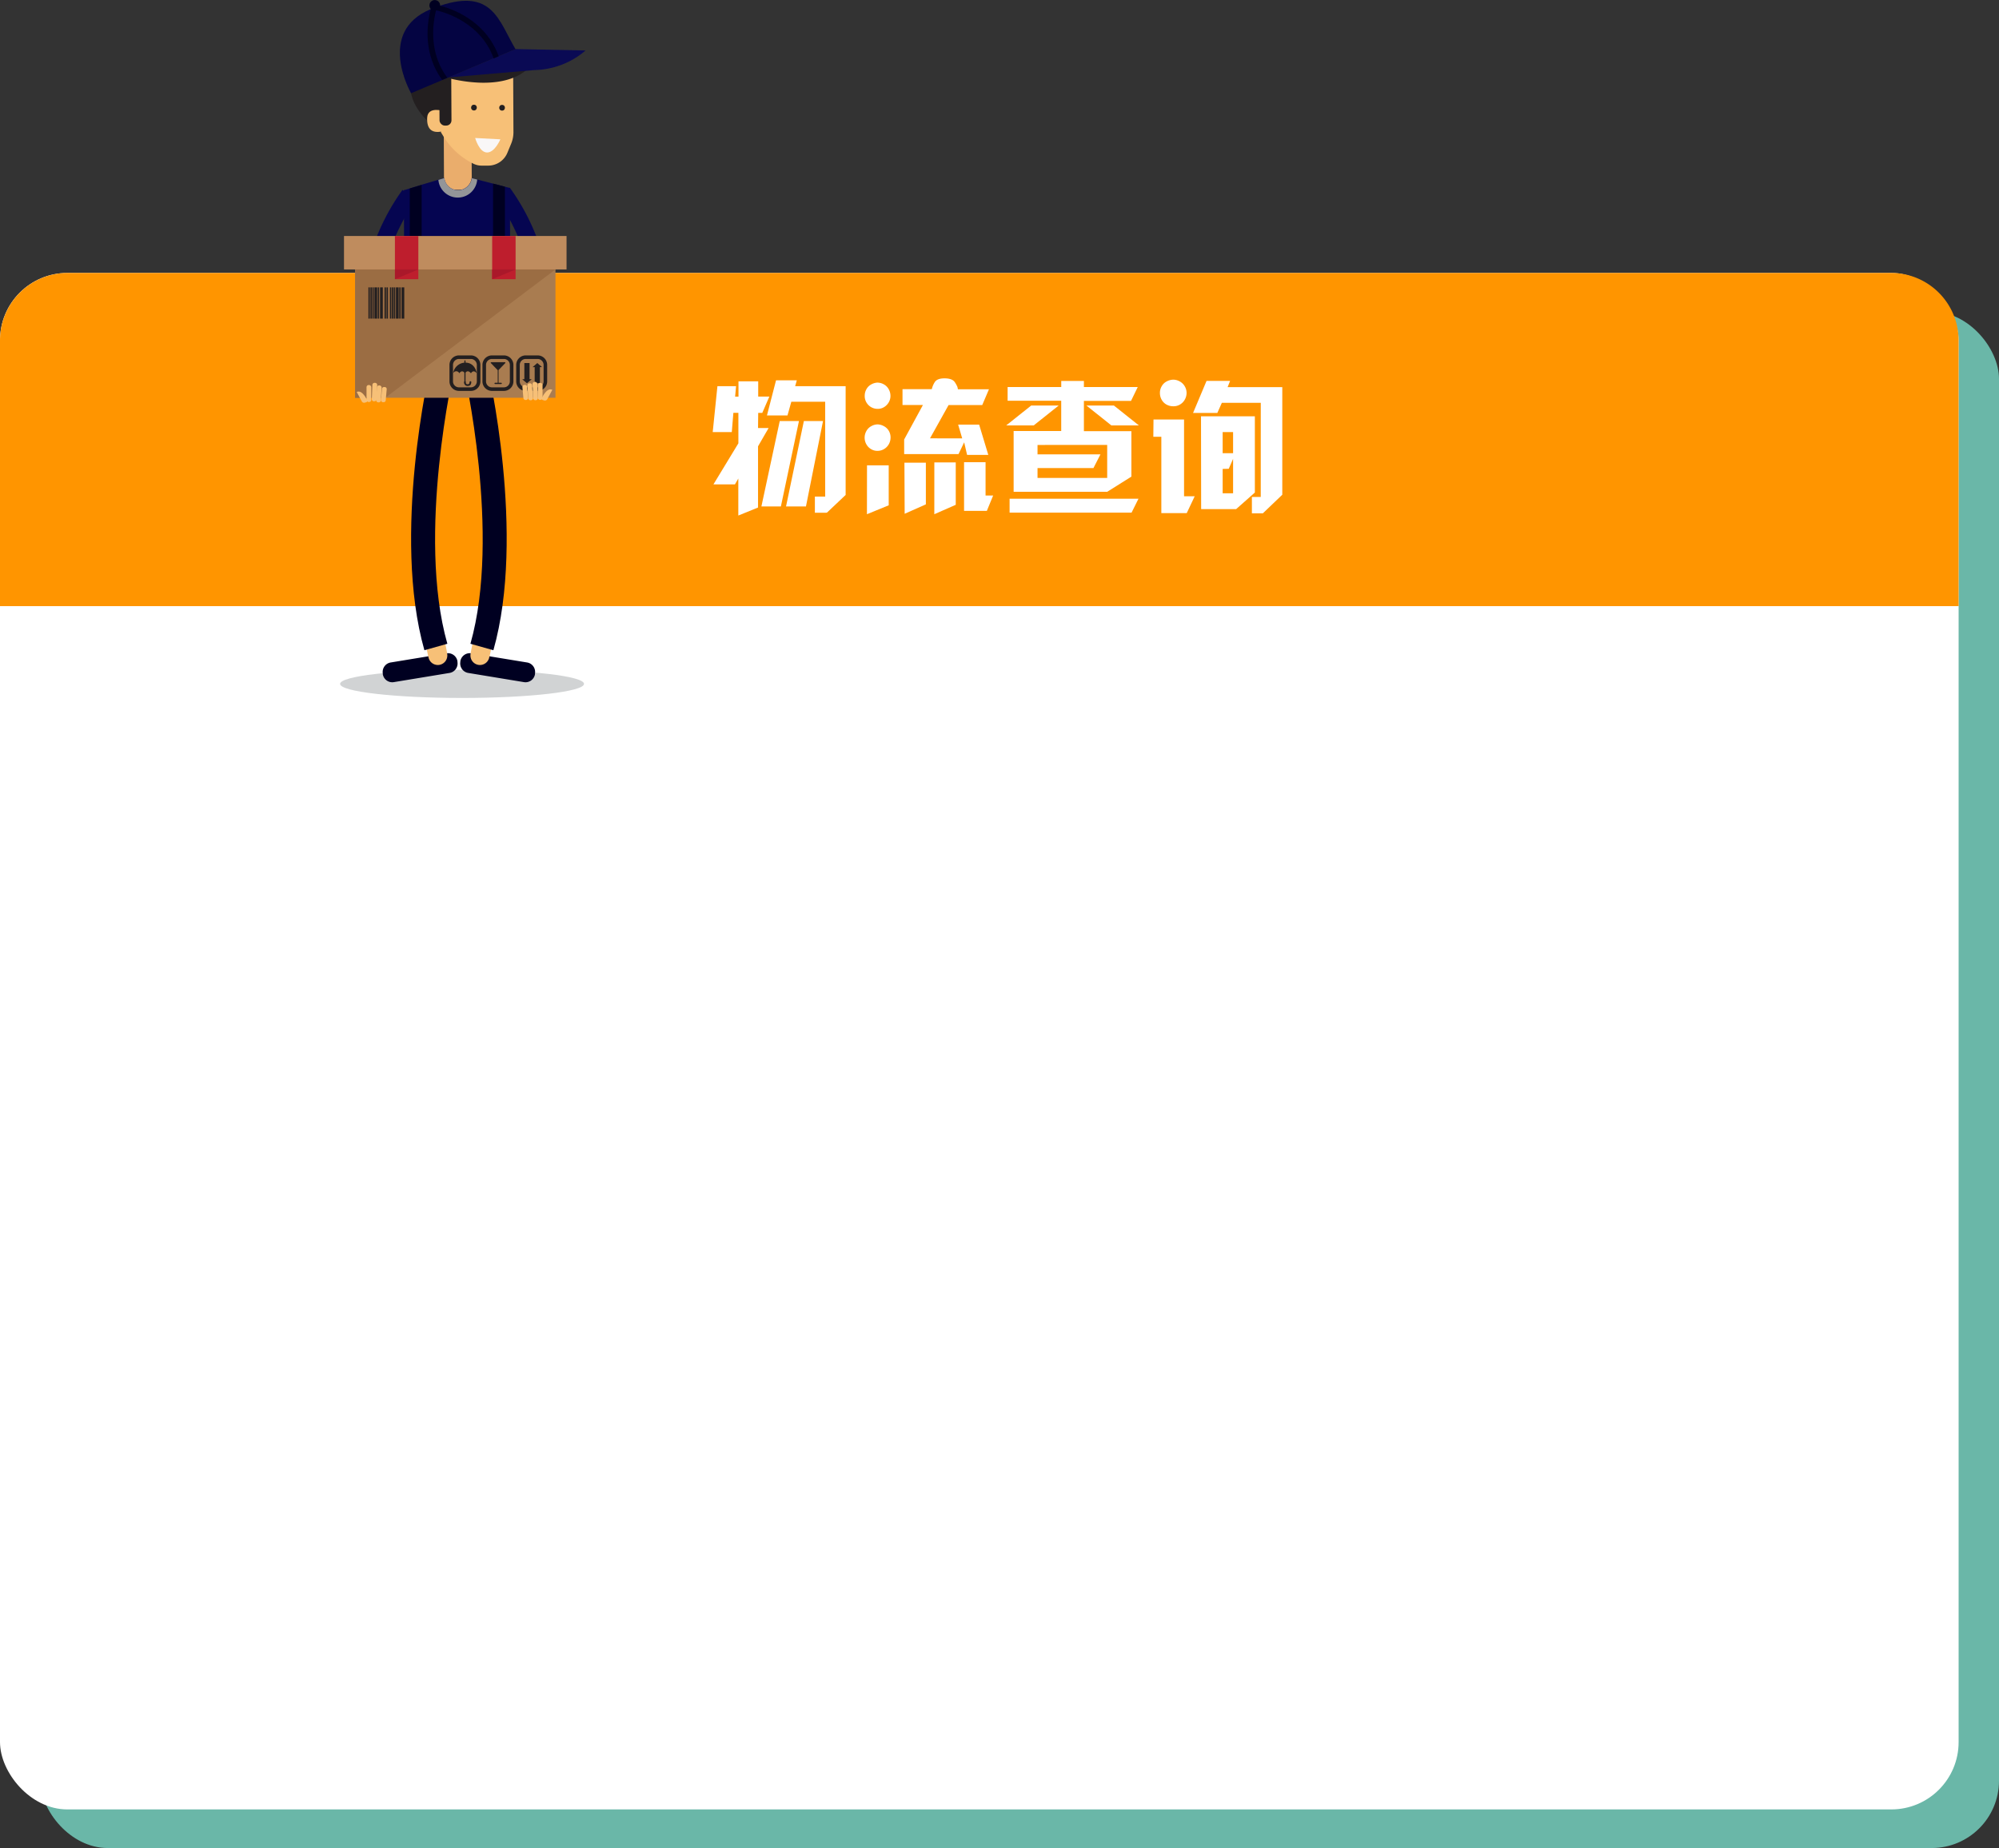 <svg xmlns="http://www.w3.org/2000/svg" width="594" height="549.1" viewBox="0 0 594 549.1"><rect x="0" y="0" width="594" height="549.1" fill="#333333" stroke="none"/><defs><style>.cls-1{fill:#6ab7a8;}.cls-2{fill:#fff;}.cls-3{fill:#ff9500;}.cls-4{fill:#050551;}.cls-5{fill:#d1d3d4;}.cls-6{fill:#eaad6c;}.cls-7{fill:#f7c077;}.cls-8{fill:#231f20;}.cls-9{fill:#f9f7f7;}.cls-10{fill:#000021;}.cls-11{fill:#939598;}.cls-12{fill:#a97c50;}.cls-13{fill:#9b6d43;}.cls-14{fill:#bf8c5e;}.cls-15{fill:#be1e2d;}.cls-16{fill:#aa182a;}.cls-17{fill:#040442;}.cls-18{fill:#0a0a54;}</style></defs><title>bg2</title><g id="图层_2" data-name="图层 2"><g id="图层_1-2" data-name="图层 1"><rect class="cls-1" x="12" y="92.57" width="582" height="456.53" rx="20" ry="20"/><rect class="cls-2" y="81.1" width="582" height="456.53" rx="20" ry="20"/><path class="cls-3" d="M562,81.1H20a20.06,20.06,0,0,0-20,20v79H582v-79A20.06,20.06,0,0,0,562,81.1Z"/><path class="cls-4" d="M162.4,117.74l-4.9-1.15c8.45-33.91-9.8-57.57-10-57.81l4-3a64.81,64.81,0,0,1,8.91,17.34A77.41,77.41,0,0,1,162.4,117.74Z"/><path class="cls-4" d="M108.7,118.38l4.9-1.15c-8.45-33.91,9.8-57.57,10-57.81l-4-3a64.82,64.82,0,0,0-8.91,17.34A77.41,77.41,0,0,0,108.7,118.38Z"/><ellipse class="cls-5" cx="137.3" cy="203.2" rx="36.24" ry="4.18"/><rect class="cls-6" x="131.91" y="36.91" width="8.25" height="19.53" transform="translate(272.27 92.72) rotate(179.74)"/><path class="cls-7" d="M152.49,22.48l.08,16.75a8.91,8.91,0,0,1-.67,3.44l-1.13,2.73a6.16,6.16,0,0,1-5.66,3.81h-2a5.41,5.41,0,0,1-2.46-.58l-.22-.11a21.48,21.48,0,0,1-8.52-7.77L131,39.26l-.08-16.68Z"/><path class="cls-8" d="M130.91,22.57s23,7.62,29.29-6.81a5.68,5.68,0,0,1-4.92,0c-2.82-1.22-15.69-12-26-3,0,0-17.68,12.37,1.7,26.51Z"/><path class="cls-7" d="M131.84,33s-4.75-1.56-4.91,2,1.6,4.82,4.94,3.93Z"/><rect class="cls-8" x="130.58" y="20.81" width="3.55" height="16.51" rx="1.55" ry="1.55" transform="translate(264.85 57.43) rotate(179.7)"/><path class="cls-4" d="M120,56.51l.19,41.79,31.51-.15-.2-42.31L150,55.47l-3.52-.92-4.71-1.22-1.62-.42h0a4.09,4.09,0,0,1-8.12,0h-.09l-1.68.5-5,1.49L121.76,56Z"/><circle class="cls-8" cx="149.19" cy="32.02" r="0.85" transform="translate(109.02 179.22) rotate(-86.85)"/><circle class="cls-8" cx="140.1" cy="32.02" r="0.85" transform="matrix(0.06, -1, 1, 0.06, 100.41, 170.15)"/><path class="cls-9" d="M148.68,41.4,141.19,41s1.19,4.28,3.52,4.31S148.68,41.4,148.68,41.4Z"/><polygon class="cls-7" points="144.79 198.58 146.12 191.84 140.62 190.13 139.29 196.87 144.79 198.58"/><path class="cls-10" d="M136.79,196.47l0,.2a2.85,2.85,0,0,0,2.34,3.28l16.57,2.73a2.85,2.85,0,0,0,3.27-2.36l0-.2a2.85,2.85,0,0,0-2.34-3.28L145.41,195a.64.64,0,0,1,0,.12,2.82,2.82,0,1,1-5.56-.92.52.52,0,0,1,0-.11A2.86,2.86,0,0,0,136.79,196.47Z"/><path class="cls-10" d="M146.61,193.2c9.72-34.28-1.49-83.18-2-85.24l-6.88,1.61c.11.49,11.28,49.2,2.06,81.71Z"/><polygon class="cls-7" points="127.93 198.58 126.6 191.84 132.1 190.13 133.42 196.87 127.93 198.58"/><path class="cls-10" d="M135.93,196.47l0,.2a2.85,2.85,0,0,1-2.34,3.28l-16.57,2.73a2.85,2.85,0,0,1-3.27-2.36l0-.2a2.85,2.85,0,0,1,2.34-3.28L127.3,195a.6.6,0,0,0,0,.12,2.82,2.82,0,1,0,5.56-.92.55.55,0,0,0,0-.11A2.86,2.86,0,0,1,135.93,196.47Z"/><path class="cls-10" d="M126.11,193.2c-9.72-34.28,1.49-83.18,2-85.24l6.88,1.61c-.11.49-11.28,49.2-2.06,81.71Z"/><path class="cls-10" d="M120.21,100.3V98.21s0-.07,0-.1v-28h31.51V100.3h0v1.37a10.19,10.19,0,0,1-10.14,10.24L130.4,112a10.14,10.14,0,0,1-10.19-10.09V100.3h0Z"/><polygon class="cls-10" points="146.51 54.55 146.51 70.13 150.04 70.13 150.04 55.47 146.51 54.55"/><polygon class="cls-10" points="121.76 55.99 121.76 70.13 125.29 70.13 125.29 54.94 121.76 55.99"/><path class="cls-11" d="M130.26,53.45a5.79,5.79,0,0,0,11.54-.11l-1.62-.42h0a4.09,4.09,0,0,1-8.12,0h-.09Z"/><rect class="cls-12" x="105.51" y="77.25" width="59.54" height="40.94" transform="translate(270.57 195.44) rotate(180)"/><polygon class="cls-13" points="165.05 80.06 105.51 80.06 105.51 118.19 114.48 118.19 165.05 80.06"/><rect class="cls-14" x="102.22" y="70.13" width="66.13" height="9.94" transform="translate(270.57 150.19) rotate(180)"/><rect class="cls-15" x="146.25" y="70.12" width="6.96" height="12.83" transform="translate(299.46 153.08) rotate(180)"/><polygon class="cls-16" points="153.21 80.06 146.25 80.06 146.25 82.96 153.21 80.06"/><rect class="cls-15" x="117.36" y="70.12" width="6.96" height="12.83" transform="translate(241.67 153.08) rotate(180)"/><polygon class="cls-16" points="124.32 80.06 117.36 80.06 117.36 82.96 124.32 80.06"/><path class="cls-8" d="M159.76,116.15h-3.54a2.83,2.83,0,0,1-2.83-2.83v-4.89a2.83,2.83,0,0,1,2.83-2.83h3.54a2.83,2.83,0,0,1,2.83,2.83v4.89A2.83,2.83,0,0,1,159.76,116.15Zm-3.54-9.49a1.77,1.77,0,0,0-1.77,1.77v4.89a1.77,1.77,0,0,0,1.77,1.77h3.54a1.77,1.77,0,0,0,1.77-1.77v-4.89a1.77,1.77,0,0,0-1.77-1.77Z"/><polygon class="cls-8" points="158.25 109.09 158.96 108.48 159.66 107.87 160.36 108.48 161.06 109.08 160.43 109.08 160.43 113.88 158.88 113.88 158.88 109.08 158.25 109.09"/><polygon class="cls-8" points="157.99 112.67 157.29 113.27 156.59 113.88 155.88 113.28 155.18 112.67 155.81 112.67 155.81 107.87 157.36 107.87 157.36 112.67 157.99 112.67"/><path class="cls-8" d="M149.73,116.15h-3.54a2.83,2.83,0,0,1-2.83-2.83v-4.89a2.83,2.83,0,0,1,2.83-2.83h3.54a2.83,2.83,0,0,1,2.83,2.83v4.89A2.83,2.83,0,0,1,149.73,116.15Zm-3.54-9.49a1.77,1.77,0,0,0-1.77,1.77v4.89a1.77,1.77,0,0,0,1.77,1.77h3.54a1.77,1.77,0,0,0,1.77-1.77v-4.89a1.77,1.77,0,0,0-1.77-1.77Z"/><path class="cls-8" d="M146,107.62h4a.16.16,0,0,1,.12.28l-.92.95-1.05,1.09v3.79h.77a.19.19,0,1,1,0,.38h-1.79a.19.19,0,1,1,0-.38h.77V110l-1.06-1.1-.91-.95A.17.17,0,0,1,146,107.62Z"/><path class="cls-8" d="M139.92,116.15h-3.54a2.83,2.83,0,0,1-2.82-2.83v-4.89a2.83,2.83,0,0,1,2.82-2.83h3.54a2.83,2.83,0,0,1,2.83,2.83v4.89A2.83,2.83,0,0,1,139.92,116.15Zm-3.54-9.49a1.77,1.77,0,0,0-1.77,1.77v4.89a1.77,1.77,0,0,0,1.77,1.77h3.54a1.77,1.77,0,0,0,1.77-1.77v-4.89a1.77,1.77,0,0,0-1.77-1.77Z"/><path class="cls-8" d="M141.67,110.92s-.41-3.24-3.5-3.17a3.69,3.69,0,0,0-3.52,3.17,1,1,0,0,1,1.84,0s.73-1.3,1.68,0c0,0,.73-1.33,1.77,0C139.94,110.92,140.64,109.62,141.67,110.92Z"/><rect class="cls-8" x="137.98" y="107.07" width="0.34" height="6.68" rx="0.15" ry="0.15" transform="translate(276.31 220.82) rotate(180)"/><path class="cls-8" d="M138.9,114.68c1,0,1.09-.58,1.15-1.17a.26.26,0,0,0-.51-.05c-.06.57-.13.71-.64.71s-.49-.49-.49-.55a.26.26,0,1,0-.51,0A1,1,0,0,0,138.9,114.68Z"/><rect class="cls-8" x="119.32" y="85.4" width="0.81" height="9.28" transform="translate(239.45 180.07) rotate(180)"/><rect class="cls-8" x="118.64" y="85.4" width="0.41" height="9.28" transform="translate(237.69 180.07) rotate(180)"/><rect class="cls-8" x="117.65" y="85.4" width="0.81" height="9.28" transform="translate(236.11 180.07) rotate(180)"/><rect class="cls-8" x="117.04" y="85.4" width="0.41" height="9.28" transform="translate(234.48 180.07) rotate(180)"/><rect class="cls-8" x="116.47" y="85.4" width="0.41" height="9.28" transform="translate(233.35 180.07) rotate(180)"/><rect class="cls-8" x="114.87" y="85.4" width="0.41" height="9.28" transform="translate(230.14 180.07) rotate(180)"/><rect class="cls-8" x="115.87" y="85.4" width="0.41" height="9.28" transform="translate(232.15 180.07) rotate(180)"/><rect class="cls-8" x="114.27" y="85.4" width="0.41" height="9.28" transform="translate(228.95 180.07) rotate(180)"/><rect class="cls-8" x="112.93" y="85.4" width="0.81" height="9.28" transform="translate(226.68 180.07) rotate(180)"/><rect class="cls-8" x="112.25" y="85.4" width="0.41" height="9.28" transform="translate(224.91 180.07) rotate(180)"/><rect class="cls-8" x="111.26" y="85.4" width="0.81" height="9.28" transform="translate(223.33 180.07) rotate(180)"/><rect class="cls-8" x="110.65" y="85.4" width="0.41" height="9.28" transform="translate(221.71 180.07) rotate(180)"/><rect class="cls-8" x="110.09" y="85.4" width="0.41" height="9.28" transform="translate(220.58 180.07) rotate(180)"/><rect class="cls-8" x="109.49" y="85.4" width="0.41" height="9.28" transform="translate(219.38 180.07) rotate(180)"/><path class="cls-7" d="M113.77,119.5l.18,0a.61.61,0,0,0,.67-.56l.29-3.27a.61.61,0,0,0-.56-.67l-.18,0a.61.61,0,0,0-.67.56l-.29,3.27A.61.61,0,0,0,113.77,119.5Z"/><rect class="cls-7" x="111.88" y="114.53" width="1.41" height="5.05" rx="0.62" ry="0.62" transform="translate(217.64 240.9) rotate(-176.42)"/><path class="cls-7" d="M111,114.12h.18a.62.62,0,0,1,.62.62V119a.62.62,0,0,1-.62.62H111a.62.62,0,0,1-.62-.62v-4.23a.61.61,0,0,1,.61-.61Z" transform="matrix(-1, -0.04, 0.04, -1, 217.7, 237.82)"/><rect class="cls-7" x="108.92" y="114.41" width="1.41" height="5.05" rx="0.62" ry="0.62" transform="translate(219.24 233.86) rotate(180)"/><path class="cls-7" d="M109.12,118.93c-.48-1-1.75-3.15-3.12-2.45l1.5,2.78a.79.79,0,0,0,.92.38l.45-.14A.41.41,0,0,0,109.12,118.93Z"/><rect class="cls-7" x="155.37" y="114.36" width="1.41" height="4.51" rx="0.62" ry="0.62" transform="translate(-9.83 14.47) rotate(-5.15)"/><path class="cls-7" d="M157.8,118.92h-.18a.61.61,0,0,1-.65-.57l-.25-3.81a.61.61,0,0,1,.57-.65h.18a.61.61,0,0,1,.65.57l.25,3.81A.61.61,0,0,1,157.8,118.92Z"/><rect class="cls-7" x="158.32" y="113.48" width="1.41" height="5.46" rx="0.62" ry="0.62" transform="translate(-4.35 6.2) rotate(-2.21)"/><rect class="cls-7" x="159.81" y="113.76" width="1.41" height="5.05" rx="0.62" ry="0.62"/><path class="cls-7" d="M161,118.28c.48-1,1.75-3.15,3.12-2.45l-1.5,2.78a.79.79,0,0,1-.92.38l-.44-.14A.41.41,0,0,1,161,118.28Z"/><path class="cls-17" d="M122.15,27.7l9.24-3.9,1.54-.65,13.75-5.81,1.49-.63,5-2.12c-5-8.51-6.82-18.05-22.36-12.91l-.94.32-1.27.48-.2.08-.46.18C111.65,9.54,122.15,27.7,122.15,27.7Z"/><path class="cls-18" d="M153.21,14.58,174,15a24.08,24.08,0,0,1-15.18,5.82L133.28,23Z"/><path class="cls-10" d="M128,2.73l.06,0a1.59,1.59,0,1,1,2.72-1.12s0,.08,0,.12l.09,0c3.59.94,13.49,4.42,17.32,15l-1.49.63,0,0C142.83,6.63,132,3.61,129.71,3.09l-.13,0c-.8,3.09-2.48,12.27,3.36,20l-1.54.65C125.36,15.52,127.09,6.08,128,2.73Z"/><path class="cls-2" d="M225.25,127.18h3.14l-3.14,5.43V150.8l-5.86,2.38v-11l-1,1.74H212l7.41-12.2v-9.06h-1.49l-.47,5.73h-5.67l1.4-13.64,5.54,0-.28,3.1h1V113.3h5.86v4.54h3.31l-2.1,4.84h-1.21Zm1,23.3,5.45-25.38h5.71l-5.37,25.38Zm15.89,1.87v-4.8h3.06V119.37H235.14L234,123.44H227.9L230.6,113h6.17l-.49,1.74h15v32.32l-5.58,5.28Zm-8.57-1.87,5.3-25.38h5.69l-5.07,25.38Z"/><path class="cls-2" d="M260.77,126.1a4.14,4.14,0,0,1,1.87.52A3.63,3.63,0,0,1,264.1,128a3.88,3.88,0,0,1,.53,2,4.09,4.09,0,0,1-.53,2,3.8,3.8,0,0,1-1.41,1.43,3.73,3.73,0,0,1-1.92.53,3.57,3.57,0,0,1-1.93-.51,3.8,3.8,0,0,1-1.4-1.44,4,4,0,0,1,0-3.93,3.59,3.59,0,0,1,1.45-1.45A3.91,3.91,0,0,1,260.77,126.1Zm0-12.41a3.84,3.84,0,0,1,1.84.5,3.63,3.63,0,0,1,1.45,1.43,4,4,0,0,1,.54,2,3.7,3.7,0,0,1-.52,1.93,3.91,3.91,0,0,1-1.41,1.43,3.52,3.52,0,0,1-1.9.5,3.8,3.8,0,0,1-3.32-1.92,3.7,3.7,0,0,1-.5-2,3.9,3.9,0,0,1,.52-1.94,3.52,3.52,0,0,1,1.44-1.41A4.15,4.15,0,0,1,260.77,113.68Zm-3.14,24.57h6.45l0,11.88-6.47,2.65Zm28.29-8-1.21-4.1h6.24l2.72,9h-6.3l-.87-3.73-1.68,3.5H268.67v-4.35l5.58-10.25h-6.07v-4.69h8.7a6.6,6.6,0,0,1,.82-2q.69-1.23,3-1.22t3.06,1.19a8.45,8.45,0,0,1,.75,1.39l.13.66h9.23l-2,4.69h-10l-5.52,9.89Zm-17.17,7.21h6.37l0,12.39-6.3,2.8Zm8.89-.08H284l0,12.6-6.37,2.8Zm8.83-.06h6.39v9.91h2.25l-1.87,4.56h-6.77Z"/><path class="cls-2" d="M306.41,120.5h8.17l-7.41,5.9H299Zm8.93,7.57v-9H299.41V115h15.94V113.2h6.73V115h16l-2,4.12h-14v9h14.11l0,13.5L329,146.13l-27.8,0V128.07Zm20.9,24.25H300v-4.14h38.3ZM308.3,132.21V135H327l-2.08,4.07H308.3V142H329v-9.8ZM331,120.5l7.41,5.9h-8.17l-7.41-5.9Z"/><path class="cls-2" d="M342.76,124.65h9.08l0,22.81,3.16,0-2.36,5-7.55,0V129.77h-2.38Zm5.88-11.84a4,4,0,0,1,1.9.51,3.8,3.8,0,0,1,1.5,1.45,3.88,3.88,0,0,1,.55,2,4.09,4.09,0,0,1-.55,2,3.84,3.84,0,0,1-1.43,1.44,3.7,3.7,0,0,1-2,.5,4,4,0,0,1-2-.51,3.63,3.63,0,0,1-1.42-1.42,4.08,4.08,0,0,1-.52-2,3.8,3.8,0,0,1,.52-2,3.54,3.54,0,0,1,1.49-1.45A4.34,4.34,0,0,1,348.64,112.81Zm26,6.88H363.07l-1.34,3h-7.21l4-9.51h7l-.74,1.85h16.25V147l-5.77,5.52H372v-4.86h2.63Zm-17.76,4h16v22.66l-5.56,4.92h-10.4Zm9.53,4.69h-3.1v6.28h3.1Zm-3.1,10.95v7.24h3.1V136.34l-1.29,2.95Z"/></g></g></svg>